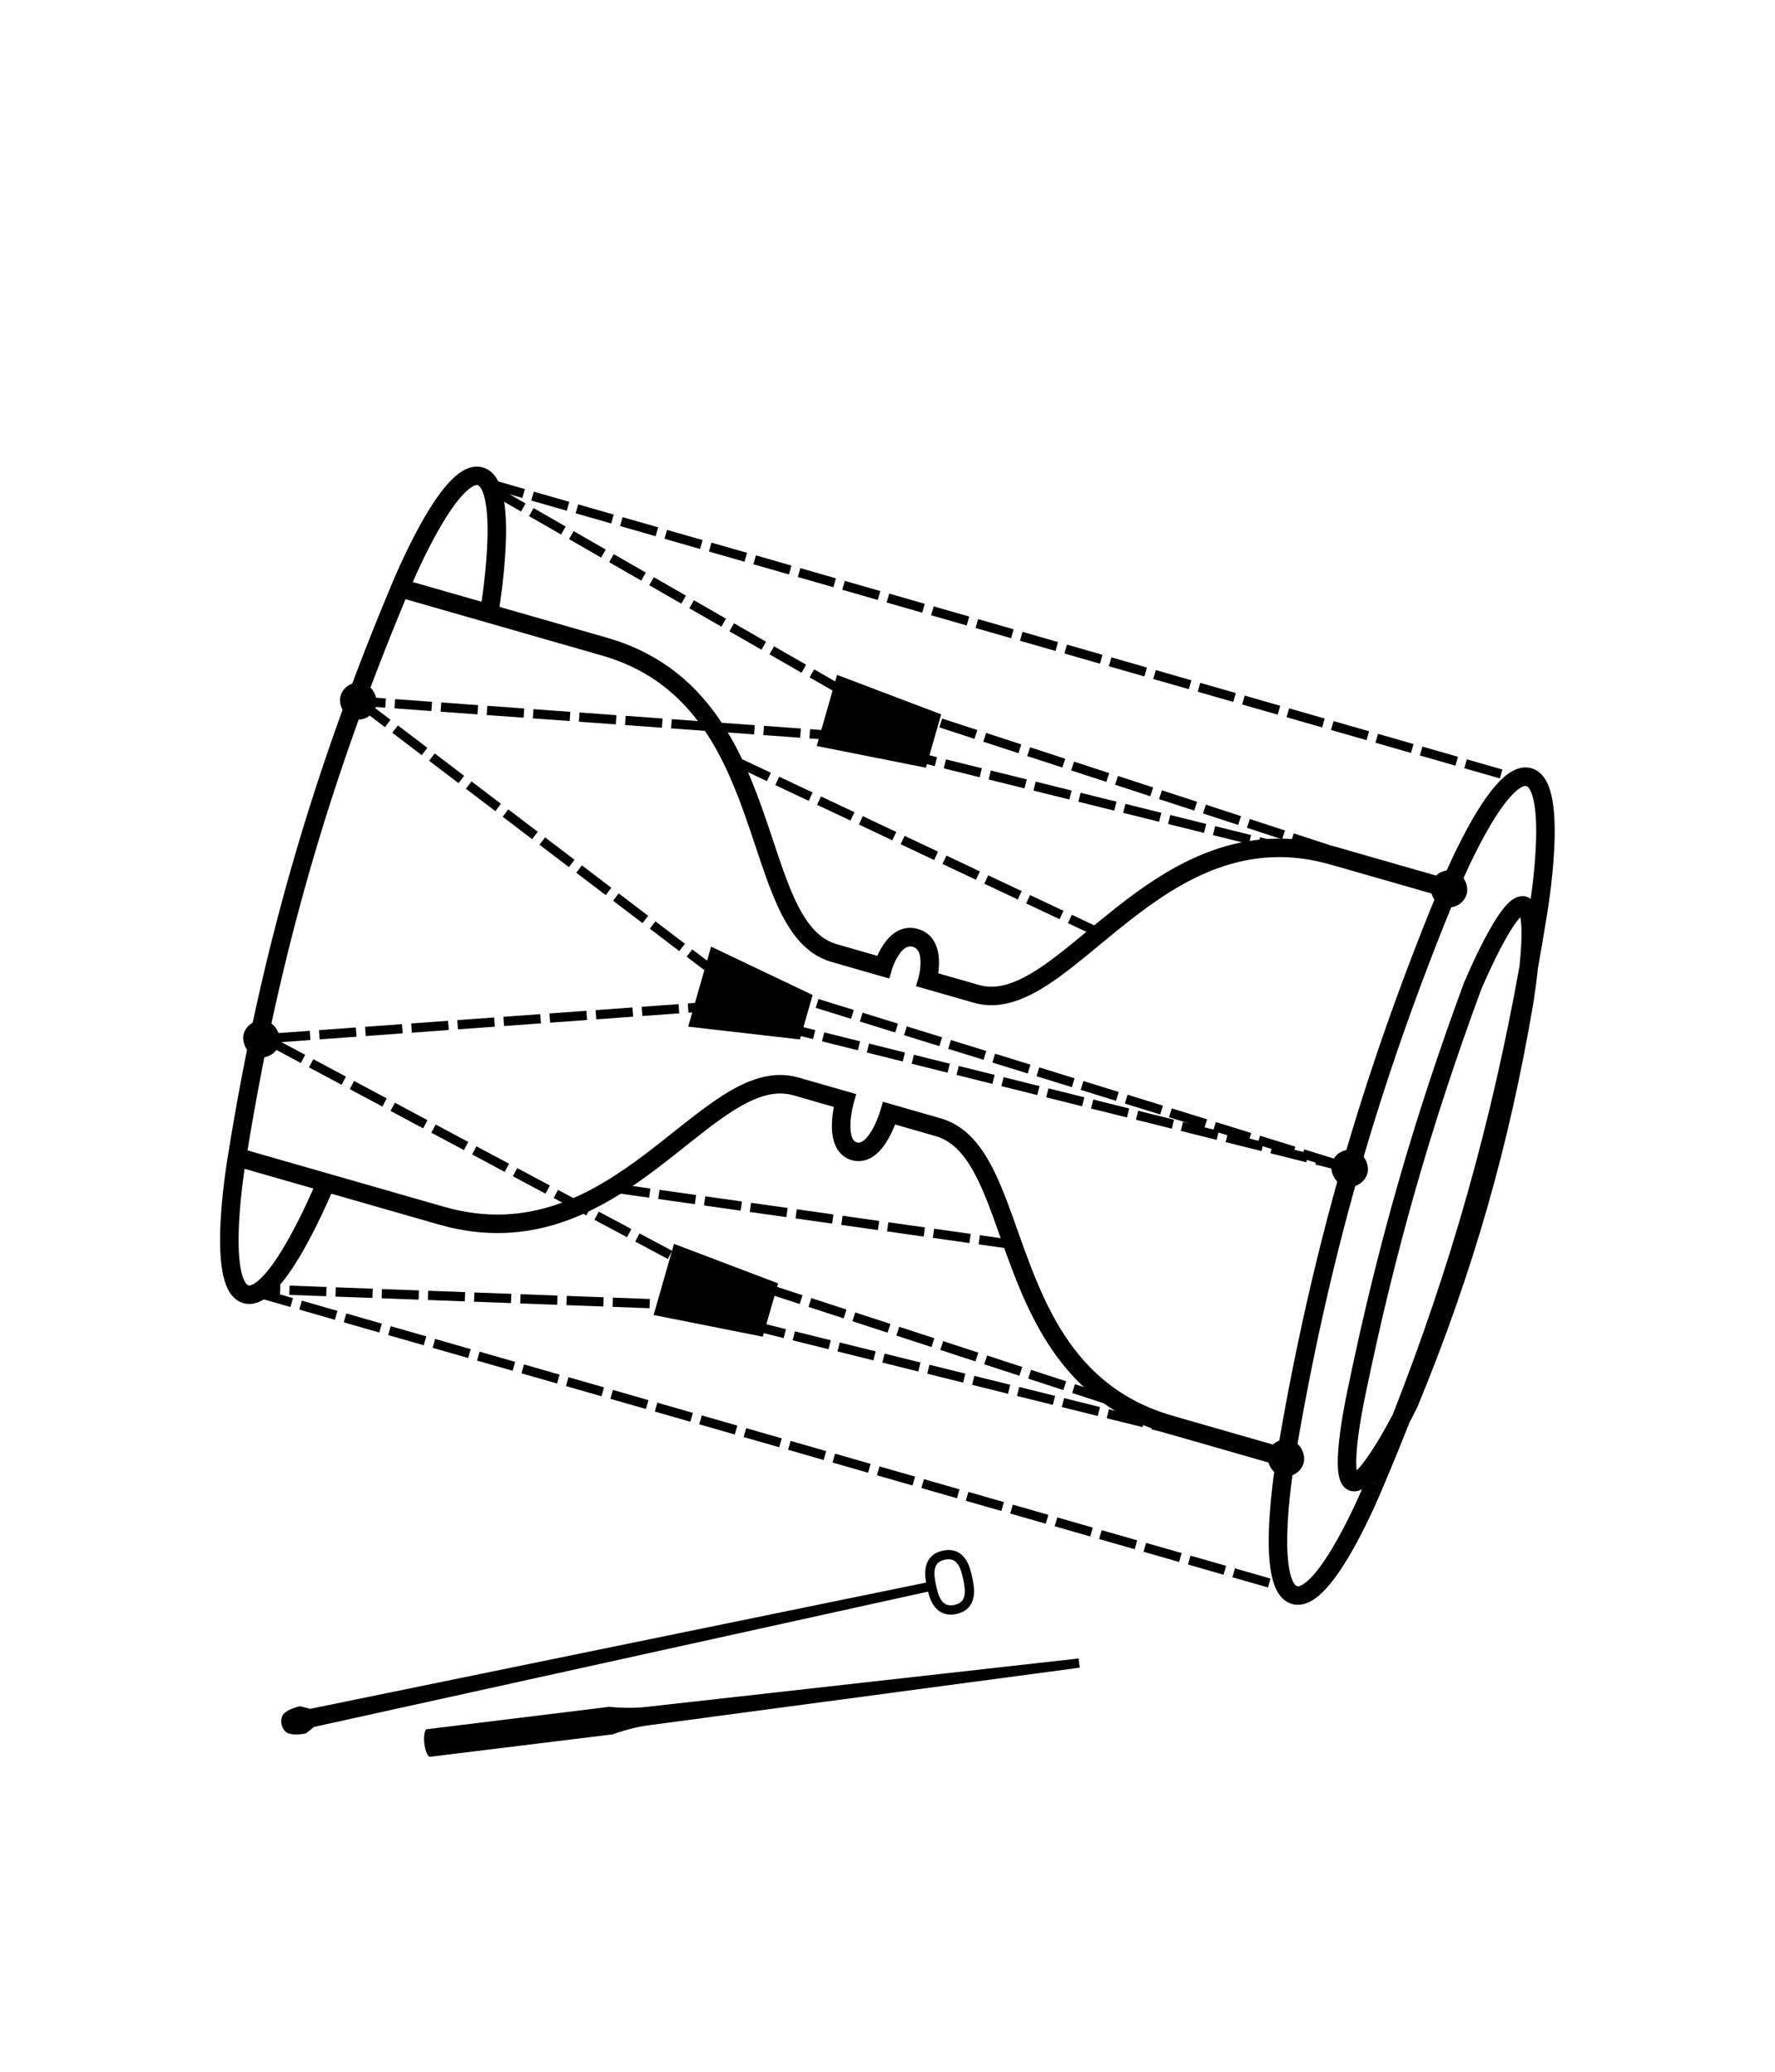 <svg width="192" height="224" viewBox="0 0 192 224" fill="none" xmlns="http://www.w3.org/2000/svg">
<path fill-rule="evenodd" clip-rule="evenodd" d="M52.228 50.537C51.461 50.317 50.727 50.528 50.122 50.87C49.521 51.211 48.954 51.73 48.433 52.313C47.389 53.484 46.368 55.1 45.484 56.691C44.594 58.292 43.814 59.919 43.258 61.141C43.04 61.621 42.855 62.04 42.711 62.373L42.709 62.372L42.603 62.624L42.602 62.627C42.525 62.807 42.465 62.95 42.425 63.048C42.404 63.097 42.389 63.135 42.378 63.16L42.368 63.184L42.365 63.191C33.76 83.689 28.164 102.974 24.659 124.941L24.658 124.949L24.654 124.971C24.649 124.999 24.642 125.039 24.634 125.091C24.616 125.196 24.592 125.349 24.561 125.542C24.501 125.93 24.418 126.484 24.33 127.15C24.154 128.481 23.954 130.274 23.86 132.104C23.767 133.921 23.776 135.833 24.041 137.379C24.173 138.149 24.379 138.89 24.709 139.497C25.04 140.108 25.551 140.676 26.319 140.896C27.086 141.116 27.82 140.905 28.425 140.563C29.026 140.223 29.593 139.703 30.114 139.12C31.158 137.95 32.178 136.333 33.062 134.743C33.953 133.141 34.733 131.514 35.289 130.292C35.507 129.812 35.692 129.393 35.835 129.061L47.48 132.4C57.569 135.293 65.094 130.854 71.132 126.282C72.206 125.469 73.219 124.664 74.189 123.893L74.189 123.893L74.189 123.893L74.189 123.893L74.189 123.893C75.999 122.455 77.658 121.136 79.286 120.105C81.762 118.535 83.839 117.858 85.817 118.425L90.195 119.681C90.105 120.159 90.014 120.782 89.991 121.435C89.967 122.137 90.019 122.955 90.296 123.682C90.586 124.443 91.15 125.156 92.129 125.437C93.107 125.717 93.964 125.411 94.613 124.92C95.233 124.45 95.711 123.784 96.062 123.176C96.389 122.61 96.642 122.034 96.819 121.58L101.197 122.836C103.175 123.403 104.577 125.077 105.846 127.721C106.679 129.458 107.388 131.456 108.16 133.634L108.16 133.634C108.574 134.802 109.007 136.022 109.487 137.28C112.185 144.357 116.214 152.109 126.303 155.002L137.948 158.341C137.894 158.699 137.828 159.152 137.759 159.675C137.583 161.006 137.383 162.799 137.289 164.629C137.196 166.446 137.205 168.358 137.47 169.904C137.602 170.674 137.808 171.415 138.137 172.022C138.469 172.633 138.98 173.201 139.747 173.421C140.515 173.641 141.249 173.431 141.854 173.088C142.455 172.748 143.022 172.229 143.543 171.645C144.587 170.475 145.607 168.858 146.491 167.268C147.382 165.666 148.162 164.04 148.718 162.818C148.996 162.206 149.219 161.693 149.374 161.332C149.451 161.151 149.51 161.009 149.551 160.911L149.569 160.868L149.598 160.798L149.609 160.771L149.61 160.768L149.612 160.765C150.605 158.424 151.557 156.099 152.469 153.784C152.512 153.703 152.553 153.624 152.593 153.548C152.815 153.123 152.997 152.767 153.122 152.517C153.185 152.392 153.234 152.294 153.268 152.226L153.306 152.148L153.316 152.127L153.319 152.122L153.32 152.12L153.32 152.12C153.32 152.12 153.32 152.12 153.15 152.037L153.32 152.12L153.334 152.091L153.346 152.062C159.337 137.533 163.252 123.878 165.871 108.382L165.872 108.377L165.675 108.344C165.872 108.377 165.872 108.377 165.872 108.377L165.872 108.376L165.872 108.374L165.873 108.368L165.877 108.346L165.891 108.261C165.902 108.186 165.919 108.078 165.94 107.941C165.981 107.667 166.038 107.276 166.101 106.805C166.181 106.214 166.27 105.494 166.349 104.722C166.687 102.841 167.009 100.943 167.316 99.024L167.316 99.019L167.322 98.988C167.326 98.96 167.333 98.92 167.342 98.867C167.359 98.763 167.384 98.61 167.414 98.416C167.475 98.028 167.557 97.475 167.646 96.808C167.822 95.478 168.022 93.685 168.116 91.855C168.209 90.038 168.2 88.126 167.935 86.58C167.802 85.809 167.597 85.068 167.267 84.461C166.936 83.85 166.425 83.283 165.657 83.063C164.89 82.842 164.156 83.053 163.551 83.396C162.95 83.736 162.383 84.255 161.862 84.838C160.818 86.009 159.797 87.626 158.913 89.216C158.023 90.818 157.243 92.444 156.687 93.666C156.469 94.146 156.284 94.565 156.14 94.898L144.495 91.559C134.389 88.661 126.787 93.363 120.69 98.169C119.605 99.023 118.581 99.87 117.6 100.681L117.6 100.681C115.768 102.195 114.085 103.586 112.44 104.676C109.93 106.339 107.845 107.057 105.883 106.494L101.483 105.233C101.539 104.857 101.582 104.395 101.571 103.907C101.544 102.763 101.172 100.982 99.295 100.444C97.419 99.906 96.16 101.219 95.53 102.175C95.262 102.582 95.055 102.998 94.902 103.346L90.503 102.084C88.541 101.521 87.153 99.808 85.906 97.067C85.088 95.271 84.398 93.2 83.647 90.945C83.244 89.737 82.824 88.477 82.358 87.177C79.734 79.87 75.779 71.855 65.672 68.956L54.028 65.617C54.082 65.259 54.147 64.806 54.217 64.283C54.393 62.952 54.593 61.16 54.687 59.329C54.78 57.513 54.771 55.6 54.506 54.054C54.373 53.284 54.168 52.543 53.838 51.936C53.507 51.325 52.996 50.757 52.228 50.537ZM165.575 97.185C165.603 96.987 165.633 96.773 165.663 96.546C165.835 95.246 166.028 93.51 166.118 91.752C166.209 89.981 166.191 88.244 165.963 86.918C165.849 86.252 165.692 85.751 165.509 85.415C165.329 85.083 165.18 85.006 165.106 84.985C165.033 84.964 164.865 84.95 164.536 85.136C164.203 85.325 163.804 85.666 163.355 86.17C162.459 87.174 161.523 88.637 160.661 90.188C159.806 91.726 159.051 93.301 158.507 94.494C158.236 95.09 158.019 95.589 157.87 95.937C157.796 96.112 157.739 96.249 157.7 96.341L157.657 96.446L157.646 96.472L157.643 96.478L157.643 96.48L157.643 96.48L157.643 96.48L157.64 96.486C149.202 116.875 143.71 136.027 140.062 157.789L140.061 157.796L140.061 157.796L140.061 157.796L140.061 157.797L140.059 157.804L140.055 157.832L140.036 157.944C140.019 158.043 139.996 158.189 139.966 158.376C139.908 158.751 139.828 159.289 139.742 159.938C139.57 161.238 139.376 162.973 139.286 164.731C139.196 166.503 139.214 168.239 139.441 169.566C139.555 170.231 139.713 170.732 139.895 171.069C140.076 171.401 140.225 171.478 140.299 171.499C140.372 171.52 140.54 171.534 140.869 171.348C141.202 171.159 141.601 170.818 142.05 170.314C142.946 169.31 143.881 167.846 144.743 166.296C145.599 164.757 146.354 163.183 146.897 161.989C147.063 161.625 147.208 161.298 147.33 161.018C146.994 161.195 146.55 161.328 146.064 161.188C145.361 160.987 145.059 160.366 144.928 159.963C144.784 159.521 144.726 158.994 144.709 158.472C144.673 157.412 144.796 156.092 144.964 154.839C145.133 153.574 145.356 152.33 145.535 151.406C145.624 150.942 145.703 150.557 145.76 150.287C145.789 150.152 145.812 150.046 145.828 149.973L145.846 149.889L145.851 149.867L145.851 149.867C149.027 134.559 152.935 120.93 158.354 106.265L158.362 106.245L158.37 106.226L159.292 106.612C158.37 106.226 158.37 106.226 158.37 106.225L158.37 106.225L158.371 106.223L158.373 106.218L158.382 106.197L158.416 106.117C158.445 106.048 158.488 105.948 158.543 105.82C158.653 105.566 158.812 105.204 159.008 104.771C159.4 103.907 159.941 102.755 160.539 101.614C161.131 100.483 161.799 99.322 162.445 98.462C162.764 98.037 163.115 97.635 163.485 97.35C163.817 97.093 164.404 96.747 165.091 96.944C165.279 96.998 165.439 97.083 165.575 97.185ZM148.319 160.235L149.609 160.771L148.688 160.38L148.322 160.232C148.321 160.233 148.32 160.234 148.319 160.235ZM164.368 104.443C161.312 121.432 156.939 136.96 150.649 152.947C150.236 153.727 149.712 154.682 149.151 155.622C148.503 156.708 147.827 157.737 147.229 158.455C147.05 158.67 146.89 158.842 146.752 158.973C146.731 158.818 146.715 158.629 146.707 158.405C146.678 157.516 146.782 156.329 146.946 155.105C147.109 153.892 147.323 152.689 147.498 151.786C147.585 151.335 147.662 150.961 147.717 150.7C147.745 150.57 147.767 150.468 147.782 150.399L147.799 150.321L147.803 150.302L147.804 150.297L147.804 150.296L147.804 150.296L147.805 150.296L147.806 150.288L147.808 150.281C150.962 135.074 154.841 121.545 160.223 106.979L160.225 106.974L160.256 106.9C160.284 106.835 160.325 106.738 160.378 106.615C160.485 106.369 160.64 106.017 160.83 105.596C161.212 104.752 161.737 103.638 162.31 102.542C162.889 101.437 163.497 100.391 164.044 99.663C164.196 99.46 164.333 99.297 164.452 99.171C164.486 99.341 164.516 99.552 164.538 99.805C164.616 100.712 164.577 101.921 164.482 103.165C164.449 103.596 164.41 104.026 164.368 104.443ZM52.088 65.061C52.133 64.763 52.182 64.412 52.234 64.021C52.406 62.721 52.599 60.985 52.689 59.227C52.78 57.456 52.762 55.719 52.535 54.393C52.42 53.727 52.263 53.226 52.081 52.89C51.9 52.558 51.751 52.481 51.677 52.46C51.604 52.439 51.436 52.425 51.107 52.611C50.774 52.799 50.375 53.141 49.926 53.645C49.03 54.649 48.094 56.112 47.233 57.662C46.377 59.201 45.622 60.775 45.079 61.969C44.915 62.328 44.772 62.652 44.651 62.929L52.088 65.061ZM33.896 128.505L26.458 126.372C26.414 126.671 26.365 127.021 26.313 127.412C26.141 128.713 25.948 130.448 25.857 132.206C25.767 133.977 25.785 135.714 26.012 137.04C26.127 137.706 26.284 138.207 26.466 138.543C26.647 138.875 26.796 138.952 26.87 138.973C26.943 138.994 27.111 139.009 27.44 138.822C27.773 138.634 28.172 138.292 28.621 137.788C29.517 136.784 30.453 135.321 31.314 133.771C32.17 132.232 32.925 130.658 33.468 129.464C33.632 129.105 33.775 128.782 33.896 128.505ZM92.339 119.262L92.341 119.256L92.341 119.256L92.341 119.255L92.341 119.255L92.341 119.255L92.616 118.295L91.655 118.019L86.368 116.503C83.54 115.692 80.824 116.762 78.215 118.415C76.502 119.501 74.694 120.937 72.824 122.422L72.824 122.422L72.823 122.423C71.872 123.178 70.904 123.946 69.925 124.688C64.005 129.17 57.167 133.097 48.031 130.477L26.775 124.382C30.215 103.232 35.628 84.564 43.867 64.784L65.121 70.879C74.239 73.494 77.893 80.663 80.475 87.853C80.902 89.042 81.305 90.248 81.7 91.433L81.7 91.433L81.7 91.433L81.7 91.433L81.7 91.433C82.476 93.76 83.226 96.008 84.085 97.896C85.391 100.764 87.107 103.191 89.951 104.007L95.238 105.523L96.2 105.798L96.475 104.839L96.475 104.839L96.475 104.838L96.475 104.837L96.475 104.837L96.476 104.836L96.482 104.814C96.489 104.793 96.499 104.76 96.514 104.716C96.544 104.628 96.589 104.499 96.651 104.345C96.777 104.033 96.962 103.638 97.201 103.275C97.724 102.481 98.217 102.215 98.744 102.367C99.271 102.518 99.549 103.004 99.572 103.954C99.582 104.39 99.529 104.822 99.47 105.153C99.442 105.317 99.412 105.45 99.39 105.54C99.38 105.585 99.371 105.619 99.365 105.641L99.359 105.662L99.359 105.664L99.359 105.664L99.359 105.665L99.359 105.665L99.359 105.666L99.084 106.625L100.045 106.901L105.332 108.417C108.176 109.232 110.918 108.083 113.545 106.343C115.274 105.197 117.101 103.688 118.992 102.126L118.992 102.126L118.995 102.125C119.957 101.33 120.936 100.521 121.928 99.739C127.927 95.01 134.826 90.867 143.944 93.481L155.366 96.756C147.252 116.555 141.887 135.265 138.276 156.355L126.855 153.079C117.718 150.46 114.001 143.506 111.356 136.568C110.918 135.42 110.505 134.256 110.098 133.111C109.299 130.86 108.526 128.684 107.649 126.855C106.313 124.07 104.577 121.724 101.748 120.913L96.461 119.397L95.5 119.121L95.225 120.082L95.225 120.082L95.225 120.082L95.225 120.082L95.225 120.083L95.223 120.089L95.213 120.121C95.21 120.13 95.207 120.142 95.203 120.155C95.199 120.166 95.196 120.177 95.192 120.19L95.171 120.254C95.133 120.371 95.075 120.541 94.998 120.744C94.842 121.154 94.617 121.68 94.331 122.175C94.037 122.683 93.719 123.088 93.406 123.326C93.12 123.542 92.903 123.578 92.68 123.514C92.457 123.45 92.293 123.305 92.165 122.97C92.025 122.602 91.97 122.09 91.99 121.504C92.01 120.932 92.097 120.367 92.183 119.937C92.225 119.724 92.266 119.549 92.296 119.429L92.311 119.367C92.319 119.337 92.325 119.312 92.33 119.294L92.339 119.262ZM164.812 98.864C164.812 98.865 164.807 98.868 164.798 98.871C164.808 98.865 164.812 98.864 164.812 98.864ZM164.309 98.72C164.309 98.721 164.312 98.725 164.318 98.733C164.315 98.728 164.313 98.724 164.311 98.722C164.31 98.721 164.31 98.72 164.309 98.72ZM146.373 159.261C146.373 159.261 146.377 159.259 146.385 159.256C146.377 159.26 146.373 159.261 146.373 159.261ZM146.861 159.424C146.866 159.432 146.869 159.437 146.868 159.438C146.868 159.438 146.866 159.434 146.861 159.424Z" fill="black"/>
<path d="M38.759 75.803L77.192 105.029L145.989 126.317L76.089 108.874L28.285 112.331" stroke="black" stroke-miterlimit="1.888" stroke-dasharray="4 1"/>
<path d="M74.439 111.002L76.92 102.35L87.903 107.581L86.525 112.387L74.439 111.002Z" fill="black"/>
<path d="M29.246 112.607L73.454 136.206L139.091 157.629L72.075 141.013L28.328 139.391" stroke="black" stroke-miterlimit="1.888" stroke-dasharray="4 1"/>
<path d="M70.701 142.179L72.906 134.489L84.165 138.758L82.511 144.525L70.701 142.179Z" fill="black"/>
<path d="M53.135 52.878L91.094 74.686L156.732 96.108L89.716 79.492L38.759 75.803" stroke="black" stroke-miterlimit="1.888" stroke-dasharray="4 1"/>
<path d="M88.341 80.658L90.546 72.968L101.806 77.237L100.152 83.005L88.341 80.658Z" fill="black"/>
<path d="M66.318 128.439L109.306 134.524" stroke="black" stroke-miterlimit="1.888" stroke-dasharray="4 1"/>
<path d="M79.549 82.298L118.954 100.879" stroke="black" stroke-miterlimit="1.888" stroke-dasharray="4 1"/>
<path d="M52.792 52.259L163.337 83.958" stroke="black" stroke-miterlimit="1.888" stroke-dasharray="4 1"/>
<path d="M27.709 139.734L138.254 171.433" stroke="black" stroke-miterlimit="1.888" stroke-dasharray="4 1"/>
<rect x="26.913" y="109.858" width="4" height="4" rx="2" transform="rotate(16 26.913 109.858)" fill="black"/>
<rect width="4" height="4" rx="2" transform="matrix(0.961 0.276 -0.276 0.961 37.388 73.33)" fill="black"/>
<rect x="144.618" y="123.843" width="4" height="4" rx="2" transform="rotate(16 144.618 123.843)" fill="black"/>
<rect width="4" height="4" rx="2" transform="matrix(0.961 0.276 -0.276 0.961 155.361 93.634)" fill="black"/>
<rect width="4" height="4" rx="2" transform="matrix(0.961 0.276 -0.276 0.961 137.72 155.155)" fill="black"/>
<path fill-rule="evenodd" clip-rule="evenodd" d="M101.253 171.392C101.145 170.886 101.016 170.248 101.111 169.695C101.157 169.431 101.251 169.212 101.404 169.043C101.555 168.876 101.796 168.721 102.2 168.635C102.604 168.549 102.888 168.593 103.093 168.684C103.303 168.776 103.477 168.938 103.626 169.16C103.939 169.626 104.08 170.263 104.187 170.768C104.295 171.274 104.424 171.912 104.329 172.465C104.283 172.729 104.19 172.948 104.036 173.118C103.885 173.284 103.644 173.44 103.24 173.525C102.836 173.611 102.552 173.568 102.347 173.477C102.137 173.384 101.963 173.223 101.814 173C101.502 172.534 101.36 171.898 101.253 171.392ZM101.992 167.657C101.418 167.779 100.978 168.024 100.663 168.371C100.351 168.716 100.195 169.126 100.126 169.525C99.995 170.284 100.167 171.096 100.269 171.572L100.269 171.572L100.275 171.6L100.281 171.628L100.281 171.628C100.382 172.104 100.554 172.916 100.983 173.556C101.208 173.893 101.517 174.203 101.943 174.391C102.371 174.581 102.874 174.626 103.448 174.504C104.022 174.382 104.462 174.136 104.777 173.789C105.089 173.444 105.245 173.034 105.314 172.635C105.445 171.876 105.273 171.065 105.171 170.588L105.171 170.588L105.165 170.56L105.16 170.533L105.16 170.533C105.058 170.056 104.886 169.244 104.457 168.604C104.232 168.268 103.923 167.957 103.498 167.769C103.069 167.579 102.566 167.535 101.992 167.657ZM30.618 185.383C30.233 185.976 30.441 186.955 31.034 187.34C31.034 187.34 31.627 187.725 33.094 187.413L33.968 186.716L100.378 172.089L100.17 171.111L33.552 184.76L32.47 184.479C31.003 184.79 30.618 185.383 30.618 185.383Z" fill="black"/>
<path d="M46.446 189.953C45.889 189.518 45.664 187.53 46.099 186.973L65.931 184.538C65.931 184.538 67.977 184.791 69.962 184.547L116.673 179.315L116.795 180.308L70.206 186.532C68.221 186.776 66.297 187.516 66.297 187.516L46.446 189.953Z" fill="black"/>
</svg>
